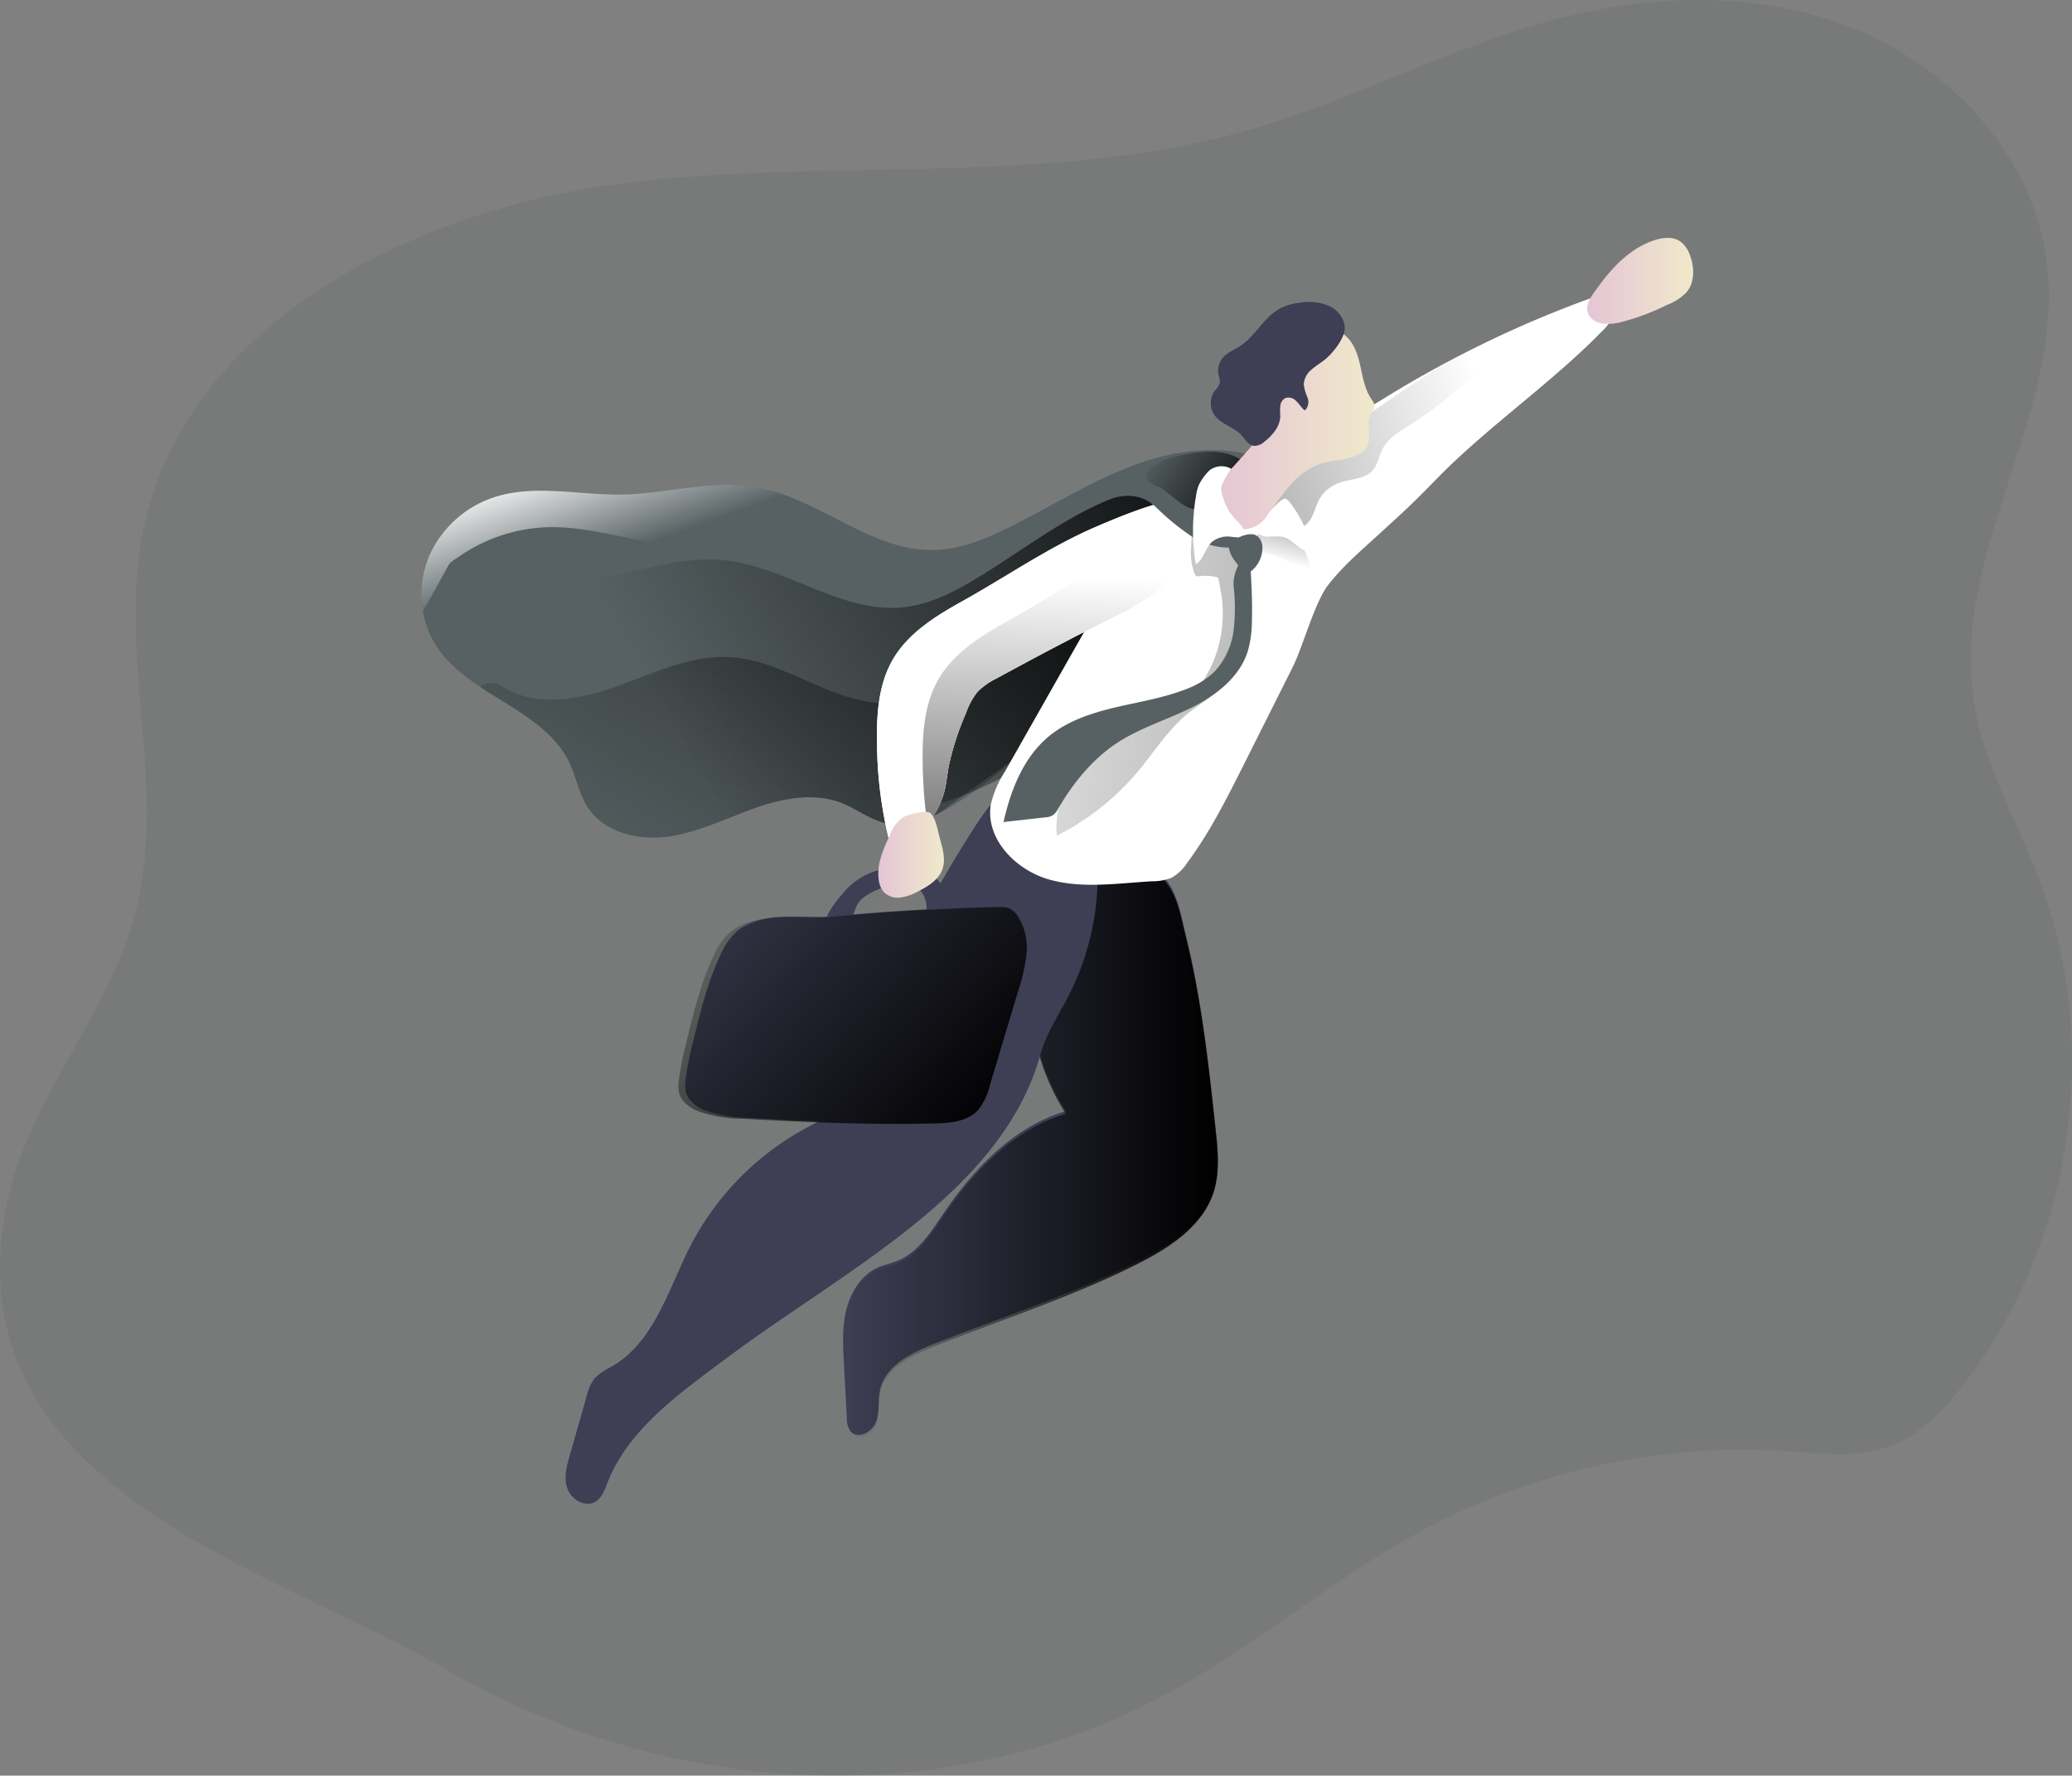 <svg id="Layer_1" data-name="Layer 1" xmlns="http://www.w3.org/2000/svg" xmlns:xlink="http://www.w3.org/1999/xlink" viewBox="0 0 441.75 378.59"><rect x="0" y="0" width="441.75" height="378.59" fill="#808080" stroke="none"/><defs><linearGradient id="linear-gradient" x1="209.16" y1="248.53" x2="289.06" y2="248.53" gradientUnits="userSpaceOnUse"><stop offset="0" stop-opacity="0"/><stop offset="0.99"/></linearGradient><linearGradient id="linear-gradient-2" x1="171.7" y1="157.71" x2="301.38" y2="79.9" xlink:href="#linear-gradient"/><linearGradient id="linear-gradient-3" x1="166.45" y1="202.92" x2="268.04" y2="27.82" xlink:href="#linear-gradient"/><linearGradient id="linear-gradient-4" x1="346.22" y1="90.69" x2="174.75" y2="138.24" xlink:href="#linear-gradient"/><linearGradient id="linear-gradient-5" x1="302.51" y1="123.4" x2="307.15" y2="104.27" gradientUnits="userSpaceOnUse"><stop offset="0" stop-opacity="0"/><stop offset="0.72" stop-opacity="0.51"/><stop offset="0.99"/></linearGradient><linearGradient id="linear-gradient-6" x1="212.37" y1="134.32" x2="525.52" y2="193.35" xlink:href="#linear-gradient"/><linearGradient id="linear-gradient-7" x1="367.81" y1="63.36" x2="390.42" y2="63.36" gradientUnits="userSpaceOnUse"><stop offset="0" stop-color="#e5c5d5"/><stop offset="0.42" stop-color="#ead4d1"/><stop offset="1" stop-color="#f0e9cb"/></linearGradient><linearGradient id="linear-gradient-8" x1="275.17" y1="98.31" x2="298.8" y2="113.2" xlink:href="#linear-gradient"/><linearGradient id="linear-gradient-9" x1="254.58" y1="126.27" x2="250.94" y2="232.66" xlink:href="#linear-gradient"/><linearGradient id="linear-gradient-10" x1="216.67" y1="185.72" x2="230.66" y2="185.72" xlink:href="#linear-gradient-7"/><linearGradient id="linear-gradient-11" x1="174.04" y1="185.63" x2="240.71" y2="245.2" xlink:href="#linear-gradient"/><linearGradient id="linear-gradient-12" x1="288.83" y1="94.84" x2="322.49" y2="94.84" xlink:href="#linear-gradient-7"/><linearGradient id="linear-gradient-13" x1="164.32" y1="121.14" x2="155.99" y2="97.78" gradientUnits="userSpaceOnUse"><stop offset="0.02" stop-color="#fff" stop-opacity="0"/><stop offset="1" stop-color="#fff"/></linearGradient></defs><title>Hero of Employe</title><path d="M279.31,364c18.63-10.28,35-24.37,53.71-34.41a144.66,144.66,0,0,1,77.3-16.7c7.45.49,15.2,1.52,22.19-1.12,6.27-2.38,11.12-7.45,15.25-12.73,23.42-29.89,29.92-72.21,16.55-107.76-4.84-12.88-12.12-25-14.15-38.66-4.67-31.36,19.45-61.47,15.68-92.95C463.24,38,447,19.43,427.08,10.59S384.1,1.8,363,7.1c-23.05,5.77-44.24,17.42-67.08,24-43.21,12.38-89.44,5.85-134,11.48S68.72,72.7,59.9,116.78c-5.33,26.62,5.2,54.8-1.58,81.09-5.71,22.11-23,40.08-27.5,62.48-12,60.18,55.83,77.08,94.08,99.28C171.69,386.78,231.25,390.53,279.31,364Z" transform="translate(-29.42 -3.47)" fill="#576163" opacity="0.18" style="isolation:isolate"/><path d="M288.59,244c.47,4.33.92,8.81-.38,13-2.3,7.36-9.45,12-16.33,15.46C258,279.44,243,284.29,228.53,290c-4.86,1.93-10.3,4.65-11.46,9.74-.52,2.28-.07,4.73-.88,6.91s-3.9,3.78-5.42,2a4.64,4.64,0,0,1-.8-2.84l-.63-11.64c-.21-3.89-.42-7.86.56-11.64s3.33-7.4,6.92-8.92c1.21-.5,2.51-.76,3.74-1.24,4.56-1.77,7.35-6.27,10.1-10.33,6.47-9.53,15-18.42,26-21.66a46.13,46.13,0,0,1-6.06-36.35c1.61-6.26,4.87-12.49,10.48-15.7a14,14,0,0,1,14.16.17c5,3.23,5.73,9.07,7.05,14.47C285.62,216.44,287.11,230.24,288.59,244Z" transform="translate(-29.42 -3.47)" fill="#3e3e54"/><path d="M288.59,244.52c.47,4.34.92,8.81-.38,13-2.3,7.36-9.45,12-16.33,15.47C258,280,243,284.83,228.53,290.57c-4.86,1.92-10.3,4.64-11.46,9.74-.52,2.27-.07,4.73-.88,6.91s-3.9,3.77-5.42,2a4.64,4.64,0,0,1-.8-2.84l-.63-11.64c-.21-3.9-.42-7.86.56-11.64s3.33-7.4,6.92-8.92c1.21-.51,2.51-.76,3.74-1.24,4.56-1.78,7.35-6.28,10.1-10.33,6.47-9.53,15-18.42,26-21.66a46.16,46.16,0,0,1-6.06-36.36c1.61-6.26,4.87-12.48,10.48-15.69a14,14,0,0,1,14.16.17c5,3.23,5.73,9.07,7.05,14.47C285.62,217,287.11,230.79,288.59,244.52Z" transform="translate(-29.42 -3.47)" fill="url(#linear-gradient)"/><path d="M263.44,190.1a56.19,56.19,0,0,1-6.22,25.73c-2.13,4.13-4.79,8.07-6,12.53-8.23,29.45-41.62,45.8-66.54,64.43-10.12,7.56-21.23,15.24-25.76,26.84-.61,1.58-1.23,3.36-2.77,4.15-2.21,1.12-5-.71-5.79-3s-.1-4.79.57-7.13l3.56-12.47a9.73,9.73,0,0,1,1.78-3.92,13.93,13.93,0,0,1,3.59-2.43c9.18-5.34,12.07-16.61,16.85-25.89a59.81,59.81,0,0,1,24.41-24.87c2.76-1.51,5.72-2.86,7.84-5.15s3.3-5.6,4.35-8.67a319.08,319.08,0,0,1,12.09-30.12c1.81-3.93,12.27-22,15.33-25.15C248.58,166.93,255.84,181.81,263.44,190.1Z" transform="translate(-29.42 -3.47)" fill="#3e3e54"/><path d="M301.45,113.7c0,1.27-.09,2.58-.09,3.9,0,4.23-.4,8.89-3.4,11.87-2.29,2.27-5.61,3.06-8.67,4.06-22.16,7.24-36.32,28.63-55.94,41.21-4.16,2.66-9,5-13.81,4.45a11.22,11.22,0,0,1-1.73-.32c-3.16-.82-5.81-2.93-8.83-4.14-6-2.39-12.75-1.06-18.79,1.1s-11.89,5.1-18.25,6-13.62-.8-17.17-6.15c-1.92-2.92-2.5-6.51-4-9.66-5.48-11.37-21.24-14.16-28.2-24.62-.12-.18-.25-.37-.36-.56a19,19,0,0,1-2.28-5.44,14.17,14.17,0,0,1-.34-1.57,21.11,21.11,0,0,1,1.15-11.31l.18-.47A23,23,0,0,1,135,109.41c8.69-2.73,18.07-.33,27.18-.5,9.54-.18,19.09-3.21,28.48-1.57,7.32,1.27,14,5.29,20.7,8.59,5.57,2.73,11.2,5,17.34,4.8,5.46-.15,10.67-2.27,15.58-4.69,9-4.42,17.55-9.94,27-13.42,7.07-2.61,14.92-4,22.41-2.67C301.63,101.41,301.64,107,301.45,113.7Z" transform="translate(-29.42 -3.47)" fill="#576163"/><path d="M287.76,123.91c-2.09,2.46-5.32,3.55-8.29,4.81-13.27,5.65-16.25,22.61-26.13,33.38-6.09,6.63-25.73,14.64-26,12.5-.41-2.95-5,3.54-7.77,4.59a11.22,11.22,0,0,1-1.73-.32c-3.16-.82-5.81-2.93-8.83-4.14-6-2.39-12.75-1.06-18.79,1.1s-11.89,5.1-18.25,6-13.62-.8-17.17-6.15c-1.92-2.92-2.5-6.51-4-9.66-3.64-7.57-11.84-11.33-19-16.09a31.56,31.56,0,0,1-9.23-8.53c-.12-.18-.25-.37-.36-.56a19,19,0,0,1-2.28-5.44,23,23,0,0,1,8.12-5.65c8.42-3.49,18-1.91,27-2.88,9.49-1,18.74-4.84,28.24-4,13.52,1.16,25.58,11.6,39,10.05,5.44-.63,10.44-3.2,15.12-6,8.61-5.18,16.62-11.42,25.71-15.71,6.81-3.2,14.51-5.3,22.1-4.59a11,11,0,0,1,4.59,1.34c.08,1.26.13,2.57.25,3.88C290.49,116,290.49,120.68,287.76,123.91Z" transform="translate(-29.42 -3.47)" fill="url(#linear-gradient-2)"/><path d="M261,152.72c-6.09,6.63-23.84,18.35-30.88,23.77-2.36,1.83-7.79,1.65-10.57,2.7a11.22,11.22,0,0,1-1.73-.32c-3.16-.82-5.81-2.93-8.83-4.14-6-2.39-12.75-1.06-18.79,1.1s-11.89,5.1-18.25,6-13.62-.8-17.17-6.15c-1.92-2.92-2.5-6.51-4-9.66-3.64-7.57-11.84-11.33-19-16.09a3.92,3.92,0,0,1,4.25-.38c7.06,4.82,16.61,3.22,24.66.35s16.09-6.86,24.61-6.3c9.6.62,17.9,6.94,27.29,9.12a32.6,32.6,0,0,0,20.5-2c3.51-1.56,19.06-16.39,22.16-14.13,1.14.83,13-6.28,13.39-4.92C268.94,132.72,261,151.66,261,152.72Z" transform="translate(-29.42 -3.47)" fill="url(#linear-gradient-3)"/><path d="M372.94,65.51a4.35,4.35,0,0,1,.8,4.74,12.93,12.93,0,0,1-3,4.08C360.33,85,346.2,94.81,335.81,105.47c-5.44,5.59-6.68,6.67-12.44,11.94-3.77,3.45-7.69,6.79-10.82,10.83-2.85,3.7-5.41,13.26-7.51,17.43l-10.53,21c-3.6,7.16-7.22,14.36-12,20.79a9.5,9.5,0,0,1-3.31,3.15,10.78,10.78,0,0,1-4.16.76c-7.36.42-14.9,1.64-22-.39s-13.59-8.69-12.37-16a22,22,0,0,1,3-7l12.73-22.45c3.84-6.76,7.67-13.52,11.64-20.21,3.11-5.23,6.39-10.52,11.08-14.4,4.14-3.43,9.15-5.58,14.09-7.69,10.47-4.48,21-8.45,30.68-14.45A240.85,240.85,0,0,1,354.6,72.62Q363.62,68.69,372.94,65.51Z" transform="translate(-29.42 -3.47)" fill="#fff"/><path d="M321.81,104.05c1.3-1.23,1.51-3.19,2.32-4.78,1.15-2.26,3.44-3.65,5.58-5A101.25,101.25,0,0,0,352,74.85c-9.23,2.35-17.32,7.78-25.2,13.12l-13.15,8.9c-5.22,3.54-10.52,7.14-14.54,12a2.72,2.72,0,0,0-.69,1.28c-.17,1.21,1.14,2,2.11,2.76,4.12,3.21,7.17,5.12,9.26-.84.87-2.49,1.81-4,4.28-5.28S319.84,105.91,321.81,104.05Z" transform="translate(-29.42 -3.47)" fill="url(#linear-gradient-4)"/><path d="M301,121.8a14.85,14.85,0,0,1,3.71,1.92,8.58,8.58,0,0,0,1.74,1,2.49,2.49,0,0,0,1.95,0,.72.72,0,0,0,.31-.29.81.81,0,0,0,0-.55,40.47,40.47,0,0,0-3-6.84,2.48,2.48,0,0,0-.54-.73,2.41,2.41,0,0,0-1.26-.4A15.14,15.14,0,0,0,300,116a3.6,3.6,0,0,0-2,.89,3.41,3.41,0,0,0-.77,1.64,7.57,7.57,0,0,0-.21,3.17c.62,0,1.29-.27,1.95-.27A7.36,7.36,0,0,1,301,121.8Z" transform="translate(-29.42 -3.47)" fill="url(#linear-gradient-5)"/><path d="M284.94,112a20.81,20.81,0,0,0-1.55,8,12.39,12.39,0,0,0,.77,5.9.83.83,0,0,0,.27.37,1,1,0,0,0,.67.06,10.07,10.07,0,0,1,3.75.2.42.42,0,0,1,.22.11.44.44,0,0,1,.11.25l.46,2.38c1.76,9-1.39,19.18-8.72,24.71a42.15,42.15,0,0,1-7.89,4.17c-4.82,2.23-9.54,5-13.09,8.91s-5.85,9.3-5.18,14.58a55.25,55.25,0,0,0,17.39-13.83c3.41-4.09,6.27-8.72,10.38-12.1,2.43-2,5.27-3.53,7.36-5.89,4-4.5,4.49-11,4.79-17,.41-8.4.23-18.17-6.36-23.38C287.65,109.85,285.3,111.23,284.94,112Z" transform="translate(-29.42 -3.47)" fill="url(#linear-gradient-6)"/><path d="M382.1,54.7c1.84-.6,4-.84,5.58.27a6.05,6.05,0,0,1,2,2.83c1,2.58,1.12,5.77-.64,7.92a11.1,11.1,0,0,1-4.22,2.76,49.65,49.65,0,0,1-10.22,3.78c-2.14.46-5.4.57-6.53-1.82-1-2.12,1.12-4.46,2.28-6.07C373.36,60.23,377.13,56.35,382.1,54.7Z" transform="translate(-29.42 -3.47)" fill="url(#linear-gradient-7)"/><path d="M234.72,131.59c-5.75,3.2-11.64,6.81-14.94,12.49-3.08,5.3-3.49,11.72-3.38,17.85A88.86,88.86,0,0,0,218.83,182c.18.73.48,1.56,1.19,1.79a2.18,2.18,0,0,0,1.54-.29,17.48,17.48,0,0,0,9.21-11.34c.43-1.75.59-3.55.91-5.31a58.65,58.65,0,0,1,3.69-11.36,15.13,15.13,0,0,1,2.48-4.55,14.65,14.65,0,0,1,4.07-2.86q12.45-6.81,25.14-13.2a44.8,44.8,0,0,0,8.87-5.35,14.5,14.5,0,0,0,5.32-8.66c.51-3.39,3.07-11-1.31-10.72s-13.36,4.1-17.31,5.82C252.85,120.27,244,126.4,234.72,131.59Z" transform="translate(-29.42 -3.47)" fill="#fff"/><path d="M282.15,116.26c-.29,1.71-.73,3.45-.9,4.66a14.54,14.54,0,0,1-5.32,8.65,44.8,44.8,0,0,1-8.87,5.35q-12.67,6.39-25.14,13.2a14.8,14.8,0,0,0-4.07,2.86,14.59,14.59,0,0,0-2.48,4.55,58.88,58.88,0,0,0-3.69,11.36c-.32,1.76-.48,3.56-.92,5.31a17.61,17.61,0,0,1-9.2,11.34,2.11,2.11,0,0,1-1.54.28c-.71-.22-1-1.06-1.18-1.78a88.94,88.94,0,0,1-2.44-20.11c-.12-6.14.3-12.54,3.38-17.85,3.31-5.69,9.2-9.3,14.93-12.49,9.32-5.19,18.14-11.32,27.92-15.58,4-1.71,13-5.51,17.31-5.83C282.77,110,282.71,113.1,282.15,116.26Z" transform="translate(-29.42 -3.47)" fill="#fff"/><path d="M275.77,111.51a52.4,52.4,0,0,0,7.48,6.17,14.52,14.52,0,0,0,9.19,2.51c.57-.07,1.25-.27,1.39-.83s-.4-1.09-.86-1.46c-2.5-2-4.53-4.93-4.55-8.14,0-1.54.41-3.19-.35-4.53-1-1.67-3.24-1.93-5.17-1.84a37,37,0,0,0-5.75.72c-1.6.33-14.5,6.06-12.88,6.46C264.54,110.64,270.76,106.88,275.77,111.51Z" transform="translate(-29.42 -3.47)" fill="#576163"/><path d="M276.25,107.19a6.54,6.54,0,0,1-1.75-.88,1.73,1.73,0,0,1-.7-1.71,2.07,2.07,0,0,1,.57-.91c1.92-2,4.8-2.77,7.54-3.29,3.95-.75,8.3-1.15,11.76.89.44.26.91.67.83,1.18a1.3,1.3,0,0,1-.47.71c-1.45,1.36-3.18,2.34-4.7,3.61s-2.21,3.33-3.66,4.6C282.94,113.78,278.94,108.28,276.25,107.19Z" transform="translate(-29.42 -3.47)" fill="url(#linear-gradient-8)"/><path d="M282.15,116.26c-.29,1.71-.73,3.45-.9,4.66a14.54,14.54,0,0,1-5.32,8.65,44.8,44.8,0,0,1-8.87,5.35q-12.67,6.39-25.14,13.2a14.8,14.8,0,0,0-4.07,2.86,14.59,14.59,0,0,0-2.48,4.55,58.88,58.88,0,0,0-3.69,11.36c-.32,1.76-.48,3.56-.92,5.31a17.13,17.13,0,0,1-3.62,7,98.7,98.7,0,0,1-1-13.09c-.11-6.13.3-12.55,3.38-17.85,3.3-5.68,9.19-9.29,14.94-12.5,9.32-5.18,18.13-11.31,27.91-15.56C274.58,119.19,278.44,117.55,282.15,116.26Z" transform="translate(-29.42 -3.47)" fill="url(#linear-gradient-9)"/><path d="M208.9,194.22a14.88,14.88,0,0,1,11.47-5.74,13.18,13.18,0,0,1,6.09.57,8.14,8.14,0,0,1,5,7.49,4.88,4.88,0,0,1-1,3.06,2.79,2.79,0,0,1-2.92,1,1,1,0,0,1-.69-.62,1.11,1.11,0,0,1,0-.54,8.23,8.23,0,0,0-.31-4.59,4.84,4.84,0,0,0-3.35-3,12.69,12.69,0,0,0-4.11.35c-2,.61-5.43,2-6.6,3.69s-1.26,4.57-3.05,5.84c-1.21.85-3.15,1.43-4-.42S207.74,195.53,208.9,194.22Z" transform="translate(-29.42 -3.47)" fill="#3e3e54"/><path d="M308.82,119.57c.1.44.14,1-.22,1.25a1.07,1.07,0,0,1-1.08,0c-1.68-.77-2.86-2.52-4.67-2.91a20.6,20.6,0,0,0-3.33,0c-1.11-.06-2.38-.74-2.41-1.85,0-.87.7-1.55,1.36-2.12,1.18-1,2.26-2.13,3.4-3.18,1.42-1.3,1.69-1.34,2.87.26A24.25,24.25,0,0,1,308.82,119.57Z" transform="translate(-29.42 -3.47)" fill="#fff"/><path d="M291.8,118.87a.9.9,0,0,0-.4.29.79.79,0,0,0-.08.46,6.4,6.4,0,0,0,1.36,3.42c.73,1,1.59,1.92,2.26,3a6.45,6.45,0,0,0,3.62-5.53,3.35,3.35,0,0,0-.78-2.47C296.26,116.44,293.33,118.13,291.8,118.87Z" transform="translate(-29.42 -3.47)" fill="#576163"/><path d="M292.48,137.38a15.88,15.88,0,0,1-4.2,9.37,17.72,17.72,0,0,1-6.33,3.78c-4.83,1.85-10,2.63-15,3.83s-10.1,2.89-14.06,6.23c-5.31,4.49-8,11.38-9.52,18.15l8.91-1a3.8,3.8,0,0,0,1.52-.39,3.87,3.87,0,0,0,1.23-1.48c3.19-5.45,7.27-10.51,12.55-14,4.89-3.2,10.59-4.91,15.82-7.5s10.31-6.48,12.05-12.06a24.06,24.06,0,0,0,.88-6.55c.08-2.93,0-5.87-.17-8.8a13.05,13.05,0,0,0-1.36-5.8c-1.18,2.52-2.63,4.64-2.36,7.44A40.35,40.35,0,0,1,292.48,137.38Z" transform="translate(-29.42 -3.47)" fill="#576163"/><path d="M222,177.7a7.57,7.57,0,0,0-2.77,3.64c-1.47,3.11-3,6.48-2.44,9.88a4.8,4.8,0,0,0,1.07,2.47,4.27,4.27,0,0,0,3.58,1.14,11,11,0,0,0,3.66-1.27c2.18-1.09,4.46-2.51,5.26-4.81.68-2,.1-4.14-.47-6.15-.38-1.31-1-5.16-2.27-5.86C226.58,176.2,223,177.15,222,177.7Z" transform="translate(-29.42 -3.47)" fill="url(#linear-gradient-10)"/><path d="M243.82,196.69a5.4,5.4,0,0,1,2.26.28,4.19,4.19,0,0,1,1.65,1.48,12.33,12.33,0,0,1,2,8,36.89,36.89,0,0,1-1.8,8.2l-6,20a13,13,0,0,1-2.64,5.44c-2.27,2.36-5.89,2.64-9.16,2.72-13.62.35-27.25-.25-40.85-1a30.14,30.14,0,0,1-9.5-1.58c-1.8-.72-3.58-2-4.1-3.82a7.2,7.2,0,0,1-.09-2.7,65.82,65.82,0,0,1,1.62-8.21c1.52-6.27,3.06-12.6,5.82-18.44a14.07,14.07,0,0,1,3.57-5.08,11.88,11.88,0,0,1,3.29-1.82c5.7-2.19,11.78-.79,17.71-1.36q11.66-1.12,23.34-1.65Q237.35,196.8,243.82,196.69Z" transform="translate(-29.42 -3.47)" fill="#3e3e54"/><path d="M242.36,196.87a5.52,5.52,0,0,1,2.26.28,4.22,4.22,0,0,1,1.66,1.48,12.4,12.4,0,0,1,2,8,36.91,36.91,0,0,1-1.81,8.2l-6,20a13,13,0,0,1-2.64,5.44c-2.27,2.36-5.89,2.64-9.16,2.73-13.62.34-27.24-.26-40.85-1a30.14,30.14,0,0,1-9.5-1.58c-1.79-.72-3.58-2-4.1-3.82a7.2,7.2,0,0,1-.08-2.7,66.15,66.15,0,0,1,1.61-8.21c1.52-6.27,3.06-12.6,5.82-18.44a14.15,14.15,0,0,1,3.57-5.08,11.6,11.6,0,0,1,3.29-1.81c5.7-2.2,11.78-.8,17.72-1.37q11.64-1.12,23.33-1.65Q235.89,197,242.36,196.87Z" transform="translate(-29.42 -3.47)" fill="url(#linear-gradient-11)"/><path d="M298.87,95.44a3.32,3.32,0,0,0,.71-1.2,3.25,3.25,0,0,0,0-1.28c-.44-2.71-1.33-5.39-1.15-8.14a11.66,11.66,0,0,1,3.76-7.67A14.21,14.21,0,0,1,310,73.61a8.5,8.5,0,0,1,5.51.88c2.22,1.37,3.24,4,3.83,6.56s.95,5.22,2.38,7.39c.39.59.89,1.27.68,2a3.3,3.3,0,0,1-.52.83c-1.52,2.22.29,5.62-1.26,7.82a4.38,4.38,0,0,1-1.47,1.23c-2.46,1.34-5.45,1.15-8.12,2a15.25,15.25,0,0,0-6.54,4.61c-1.8,2-3.28,4.29-4.91,6.44a6,6,0,0,1-6.22,2.84,3,3,0,0,1-3.51-2.43,15,15,0,0,1-1.06-4.64c-.08-3.15,1.78-4.23,3.68-6.3Q295.81,99.22,298.87,95.44Z" transform="translate(-29.42 -3.47)" fill="url(#linear-gradient-12)"/><path d="M313.27,68.94a10.69,10.69,0,0,0-6.8-.91,12,12,0,0,0-4,1.14c-3.54,1.82-5.33,5.93-8.67,8.09-1.21.79-2.63,1.32-3.58,2.4a4.36,4.36,0,0,0-1,3.84,3.92,3.92,0,0,1,.26,1.64,3.92,3.92,0,0,1-1,1.55,4.51,4.51,0,0,0-.16,5.25c1.38,2,4.11,2.51,5.73,4.27.83.9,1.5,2.18,2.72,2.33a3.24,3.24,0,0,0,2.26-.93c1.67-1.32,3.21-3.11,3.34-5.24,0-.73-.09-1.47,0-2.2a2.15,2.15,0,0,1,1.05-1.82,2.2,2.2,0,0,1,2.31.59c.62.57,1.06,1.31,1.67,1.89a.27.27,0,0,0,.18.1.26.26,0,0,0,.18-.09,2.56,2.56,0,0,0,.4-2.65,10.28,10.28,0,0,1-.78-2.72,4.36,4.36,0,0,1,1.66-3.2c.93-.82,2-1.44,3-2.25,1.56-1.34,3.54-3.81,4-5.87S315,69.94,313.27,68.94Z" transform="translate(-29.42 -3.47)" fill="#3e3e54"/><path d="M293.26,114.64c.76.74,1.71,1.77,1.17,2.69s-1.65.67-2.58.58a5.29,5.29,0,0,0-4.08,1.14c-1.43,1.34-1.72,3.72-3.42,4.71a44.23,44.23,0,0,1,.08-14.7,10.63,10.63,0,0,1,.56-2.15,11.4,11.4,0,0,1,2.32-3.18,4.22,4.22,0,0,1,4.57-.33s-2.24,3.32-2.11,4.36A11.87,11.87,0,0,0,293.26,114.64Z" transform="translate(-29.42 -3.47)" fill="#fff"/><path d="M213,120.13c0,2.5-3.14,3.93-5.6,3.44s-4.5-2.12-6.75-3.2c-7.4-3.54-16.08-.69-24.27-.61-10,.11-19.78-4.07-29.82-3.89A34.92,34.92,0,0,0,127,122.35a9.08,9.08,0,0,0-1.68,1.23c-.27.3-3,5.4-5.74,10.24a21.11,21.11,0,0,1,1.15-11.31l.18-.47A23,23,0,0,1,135,109.41c8.69-2.73,18.07-.33,27.18-.5,9.54-.18,19.09-3.21,28.48-1.57,7.32,1.27,14,5.29,20.7,8.59.36.63.68,1.27,1,1.92A5.44,5.44,0,0,1,213,120.13Z" transform="translate(-29.42 -3.47)" fill="url(#linear-gradient-13)"/></svg>